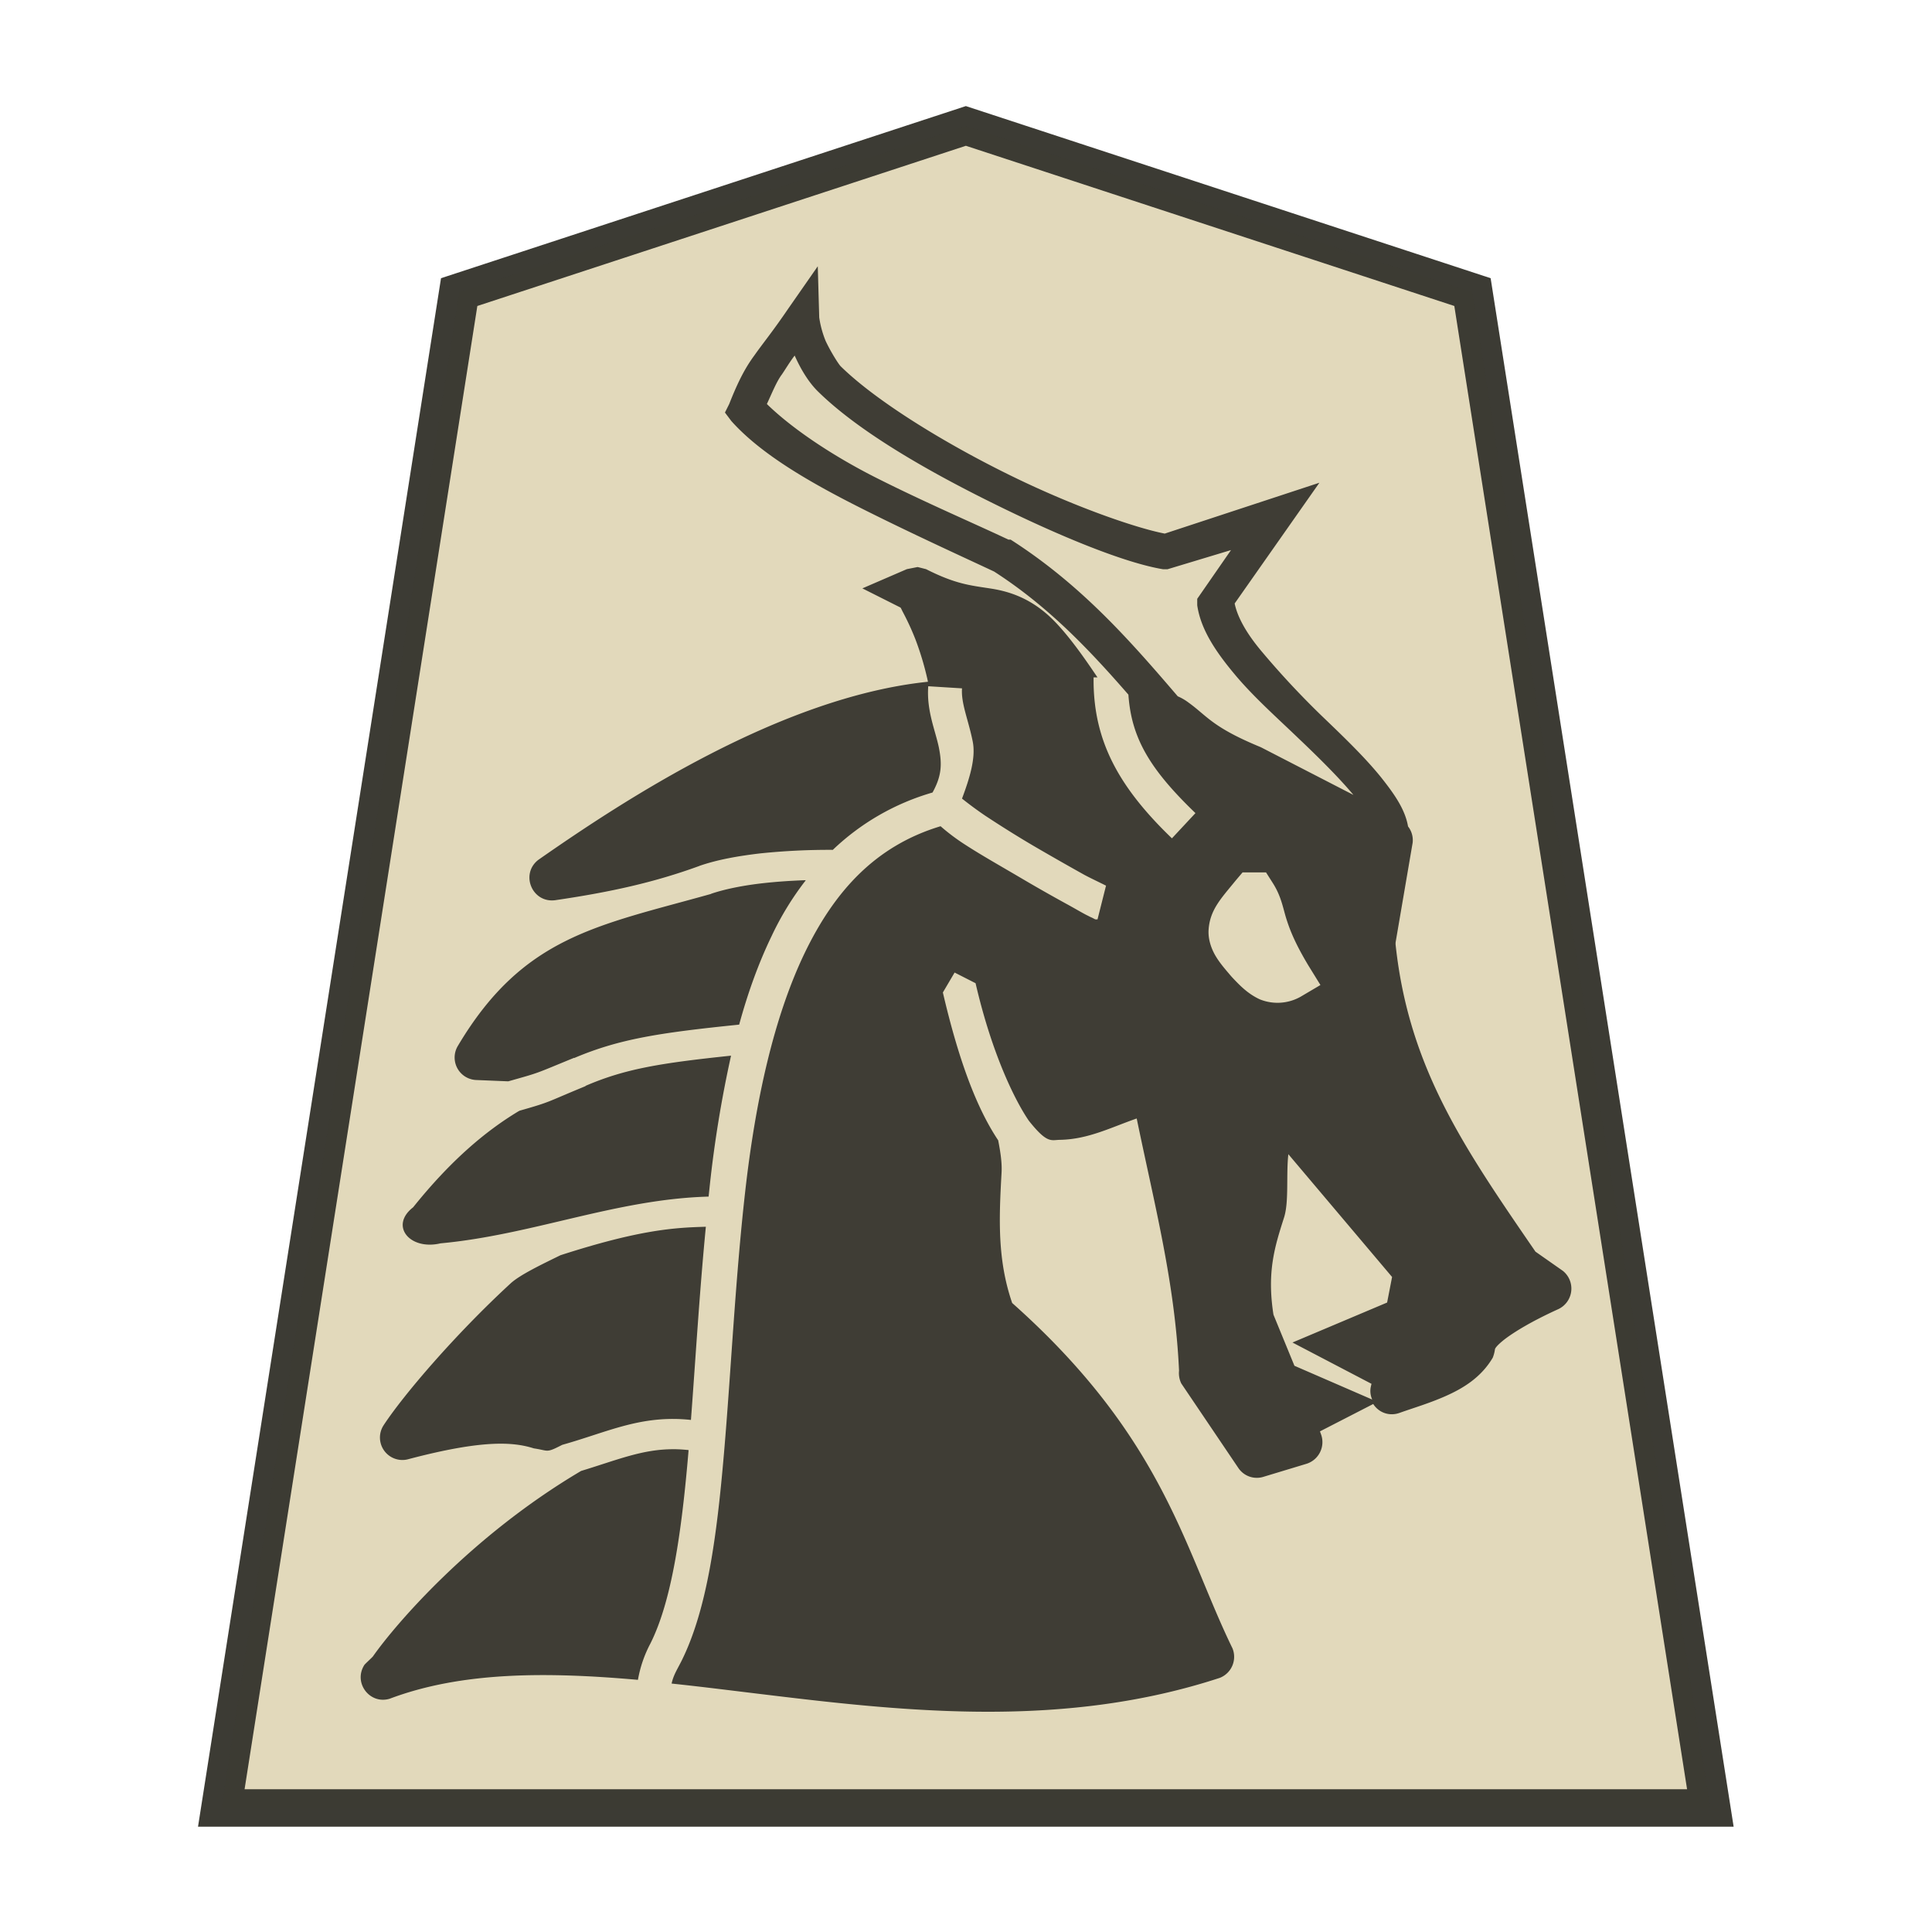 <svg xmlns="http://www.w3.org/2000/svg" width="52.157" height="52.157">
    <g opacity=".99">
        <path fill="#e2d9ba" stroke="#393831" stroke-opacity=".992" stroke-width="1.044" d="m-11.54 7.386-13.14 4.634-6.169 42.276H7.767L1.598 12.02Z" transform="matrix(1.041 0 0 .968 38.088 -3.75)"/>
        <path fill="#3a3931" fill-opacity=".984" d="m22.077 7.188-.797 1.144c-.432.634-.682.932-.912 1.259-.24.326-.432.681-.682 1.316l-.115.23.173.23c.806.903 2.134 1.662 3.49 2.346 1.355.682 2.727 1.306 3.604 1.717 1.459.94 2.56 2.1 3.625 3.323.08 1.17.576 2.011 1.81 3.198l-.635.681c-1.483-1.426-2.134-2.69-2.115-4.345h.105c-.355-.528-.71-1.03-1.08-1.43-.644-.702-1.302-.894-1.831-.973-.528-.082-.922-.116-1.717-.519-.002 0-.22-.057-.23-.057l-.289.057-1.2.519 1.03.518c.02.028.03.057.06.115a7 7 0 0 1 .345.75 8 8 0 0 1 .336 1.138c-3.978.412-8.23 3.21-10.522 4.81-.49.384-.164 1.17.46 1.087 1.499-.22 2.67-.48 3.884-.922l.01-.005c.5-.173 1.068-.269 1.635-.336a18 18 0 0 1 1.964-.096 6.5 6.5 0 0 1 2.692-1.548c.25-.451.259-.768.172-1.21-.096-.47-.336-.993-.288-1.659l.912.057c-.03.404.173.855.288 1.43.09.442-.08.99-.288 1.546a10 10 0 0 0 .624.46c.394.26.893.576 1.373.855a83 83 0 0 0 1.315.749c.183.096.346.172.461.23.06.027.08.043.115.055l-.23.912h-.06c-.02-.01-.09-.048-.115-.057-.05-.023-.05-.026-.115-.057-.125-.063-.327-.183-.519-.288a45 45 0 0 1-1.316-.749c-.49-.288-1.016-.586-1.43-.854a5.6 5.6 0 0 1-.682-.51c-1.75.529-2.857 1.74-3.67 3.426-.844 1.757-1.33 4.024-1.601 6.406s-.384 4.862-.576 7.094-.452 4.21-1.145 5.605c-.115.23-.22.384-.269.614.855.09 1.723.202 2.613.308 3.87.47 8.052.892 12.184-.461a.61.61 0 0 0 .345-.797c-1.299-2.664-1.846-5.677-5.948-9.324-.403-1.17-.355-2.284-.288-3.49.02-.287-.03-.594-.09-.902-.538-.806-1.035-2.026-1.493-3.991l.317-.538.566.288c.442 1.913 1.063 3.163 1.436 3.71.51.643.605.518.855.518.758-.017 1.366-.336 2.059-.576.49 2.374 1.033 4.437 1.143 6.807a.64.64 0 0 0 .06.346l1.545 2.288a.6.6 0 0 0 .682.23l1.144-.346a.613.613 0 0 0 .403-.796l-.03-.082 1.438-.739c.154.24.442.336.71.24.375-.134.807-.259 1.258-.46.451-.202.94-.49 1.259-1.03a1 1 0 0 0 .06-.23c.002-.013.03-.09.288-.288.259-.192.71-.47 1.43-.797a.613.613 0 0 0 .114-1.03l-.739-.518c-1.915-2.79-3.42-4.953-3.776-8.29-.002-.02.001-.038 0-.058l.46-2.689a.6.6 0 0 0-.124-.442c-.08-.47-.384-.892-.73-1.328-.442-.547-1.013-1.094-1.601-1.658a23 23 0 0 1-1.602-1.717c-.432-.508-.672-.95-.748-1.316l2.288-3.26-4.175 1.373c-.797-.154-2.508-.749-4.232-1.602-1.773-.874-3.59-2-4.52-2.918-.06-.063-.269-.393-.403-.681a2.7 2.7 0 0 1-.173-.634zm-.624 2.41c.153.345.365.71.624.965 1.088 1.073 2.925 2.133 4.748 3.032 1.823.902 3.552 1.604 4.576 1.773h.116l1.716-.518-.912 1.316v.173c.096.672.528 1.29 1.03 1.888.5.595 1.127 1.151 1.716 1.717.556.528 1.09 1.06 1.471 1.516l-2.5-1.288c-1.307-.538-1.441-.835-1.945-1.2a1.4 1.4 0 0 0-.298-.174c-1.291-1.508-2.61-3.014-4.511-4.23h-.06c-.912-.432-2.23-.995-3.547-1.658-1.204-.605-2.302-1.346-2.974-2.003.135-.288.26-.605.404-.797.08-.115.23-.365.345-.509zm12.092 13.953h.633l.183.288c.22.345.269.643.355.931.09.288.22.653.605 1.294l.326.528-.537.317a1.27 1.27 0 0 1-1.094.072c-.317-.144-.537-.365-.768-.614l-.007-.009-.008-.008c-.163-.192-.298-.345-.413-.537s-.211-.452-.192-.72c.04-.538.336-.836.73-1.321zm-11.802.211c-.355.013-.74.036-1.135.08-.509.057-1.018.153-1.411.287l.001.003c-3.078.864-5.08 1.14-6.843 4.113a.608.608 0 0 0 .519.912l.844.035.007-.001c.883-.25.672-.183 1.774-.634l.002.006c1.22-.518 2.307-.682 4.454-.902.23-.845.519-1.652.874-2.387a8 8 0 0 1 .922-1.507zm-2.003 4.737c-1.914.201-2.865.355-3.934.816l.003.006c-1.098.451-.902.413-1.779.663l-.03.015c-.893.537-1.836 1.333-2.847 2.594-.644.499-.09 1.169.739.973 2.485-.23 4.746-1.195 7.238-1.262l.03-.288a32 32 0 0 1 .576-3.519zm15.038 2.657 2.803 3.318-.134.69-2.555 1.079 2.133 1.115-.02.089a.56.56 0 0 0 .04.336l-2.1-.912-.566-1.379c-.183-1.167.04-1.853.288-2.631.134-.432.05-1.14.115-1.716zm-15.722 1.962h-.002c-.825.024-1.762.07-3.924.769-.528.259-1.09.528-1.343.758-1.499 1.38-2.9 3.02-3.431 3.832a.606.606 0 0 0 .681.912c1.966-.518 2.803-.47 3.375-.288.413.06.317.135.768-.096 1.232-.345 2.127-.816 3.473-.672.125-1.654.23-3.437.403-5.22zm-.873 6.005h-.002v.001c-.835-.003-1.513.288-2.493.586-2.996 1.77-5.036 4.173-5.62 5.007-.03.037-.212.202-.231.23-.307.48.144 1.075.682.913 1.938-.73 4.218-.73 6.703-.51a3.3 3.3 0 0 1 .336-.98c.576-1.146.845-3.007 1.03-5.206l.001-.017a4 4 0 0 0-.413-.024z" overflow="visible"/>
    </g>
</svg>
